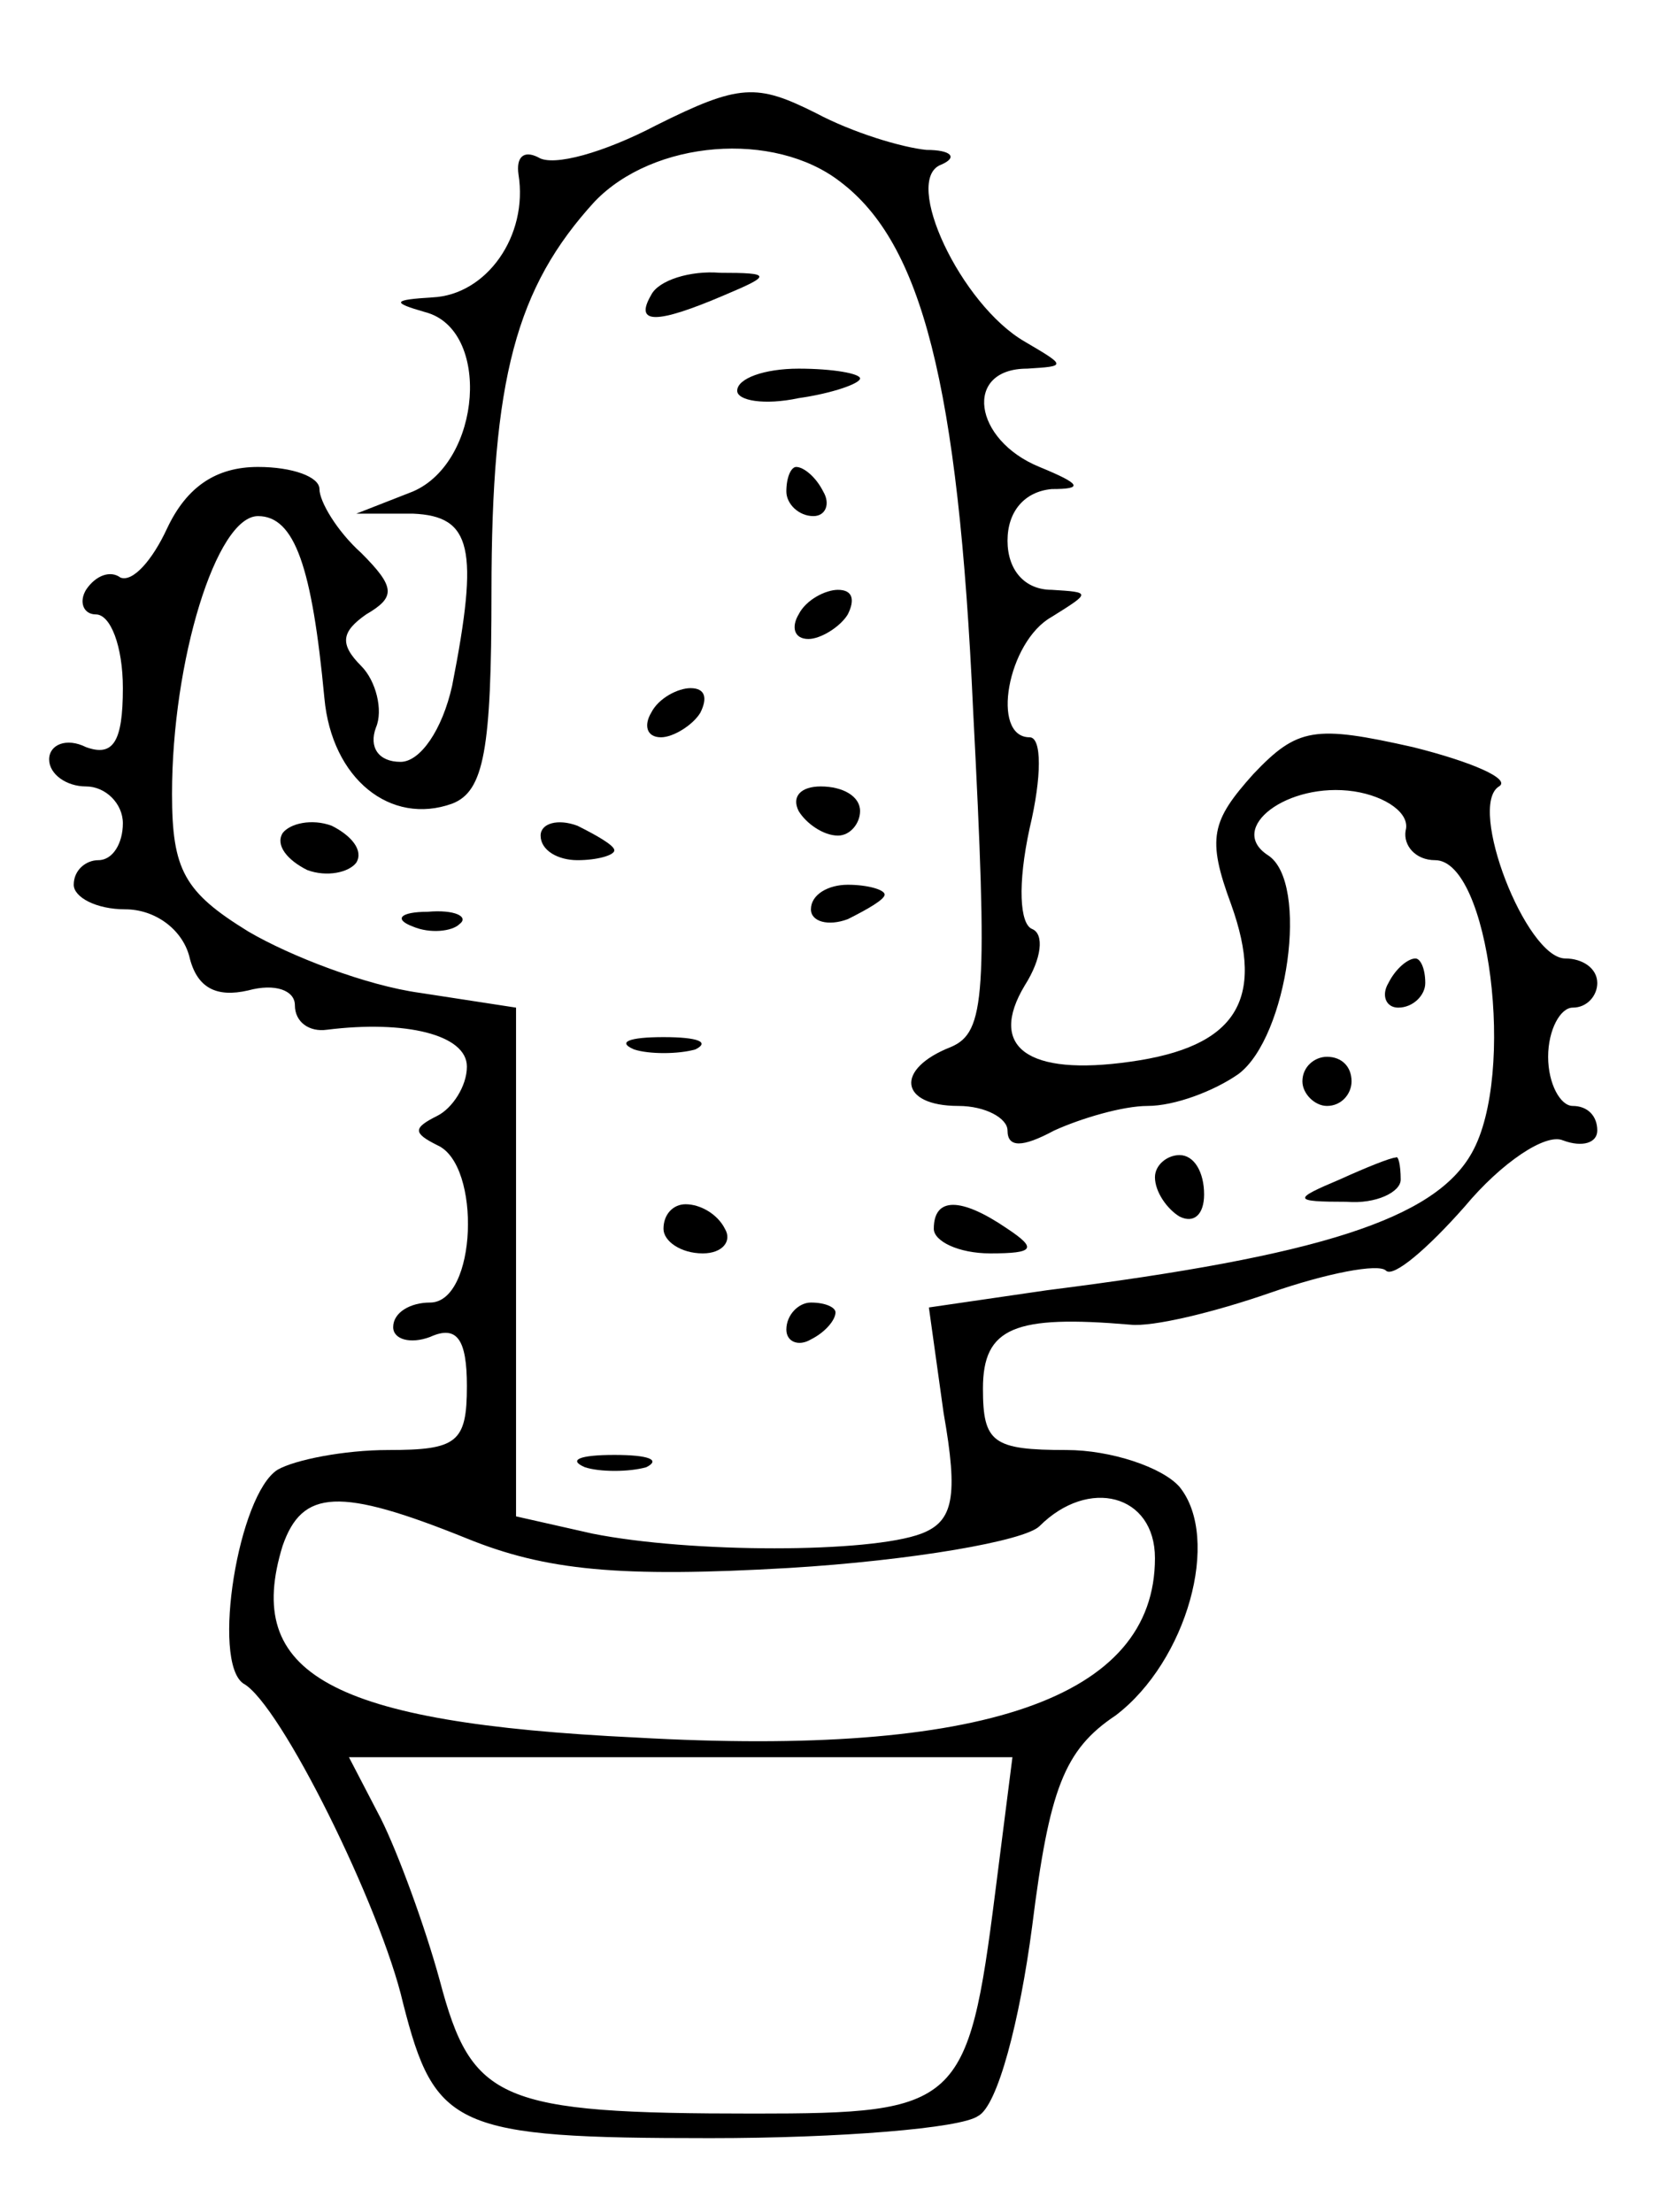 <?xml version="1.0" standalone="no"?>
<!DOCTYPE svg PUBLIC "-//W3C//DTD SVG 20010904//EN"
 "http://www.w3.org/TR/2001/REC-SVG-20010904/DTD/svg10.dtd">
<svg version="1.0" xmlns="http://www.w3.org/2000/svg"
 width="68pt" height="90pt" viewBox="0 0 68 90"
 preserveAspectRatio="xMidYMid meet">

<g transform="translate(0,90) scale(0.1,-0.1)"
fill="#000000" stroke="none">
<path d="M267 849 c-21 -11 -42 -17 -48 -13 -6 3 -9 0 -8 -7 4 -25 -13 -49
-35 -50 -16 -1 -17 -2 -3 -6 27 -7 23 -61 -5 -73 l-23 -9 23 0 c24 -1 27 -14
16 -70 -4 -18 -13 -31 -21 -31 -9 0 -13 6 -10 14 3 7 0 19 -6 25 -9 9 -8 14 2
21 12 7 12 11 -2 25 -10 9 -17 21 -17 26 0 5 -11 9 -25 9 -17 0 -29 -8 -37
-25 -6 -13 -14 -22 -19 -20 -4 3 -10 1 -14 -5 -3 -5 -1 -10 4 -10 6 0 11 -13
11 -30 0 -22 -4 -28 -15 -24 -8 4 -15 1 -15 -5 0 -6 7 -11 15 -11 8 0 15 -7
15 -15 0 -8 -4 -15 -10 -15 -5 0 -10 -4 -10 -10 0 -5 9 -10 21 -10 12 0 23 -8
26 -19 3 -13 11 -17 24 -14 11 3 19 0 19 -6 0 -7 6 -11 13 -10 32 4 57 -2 57
-15 0 -8 -6 -17 -12 -20 -10 -5 -10 -7 0 -12 18 -8 16 -64 -3 -64 -8 0 -15 -4
-15 -10 0 -5 7 -7 15 -4 11 5 15 -1 15 -20 0 -23 -4 -26 -32 -26 -18 0 -38 -4
-45 -8 -16 -10 -27 -78 -14 -87 15 -8 56 -91 65 -130 13 -51 21 -55 125 -55
53 0 102 4 109 9 8 4 17 39 22 77 7 56 13 72 34 86 29 22 43 72 26 93 -7 8
-28 15 -46 15 -30 0 -34 3 -34 25 0 25 13 30 60 26 9 -1 34 5 57 13 23 8 44
12 47 9 3 -3 17 9 32 26 15 18 33 30 40 27 8 -3 14 -1 14 4 0 6 -4 10 -10 10
-5 0 -10 9 -10 20 0 11 5 20 10 20 6 0 10 5 10 10 0 6 -6 10 -13 10 -16 0 -40
62 -27 70 5 3 -11 10 -35 16 -40 9 -47 8 -65 -11 -17 -19 -19 -26 -9 -53 14
-39 2 -58 -41 -64 -42 -6 -58 6 -43 31 7 11 8 21 3 23 -5 2 -6 18 -1 41 5 21
5 37 0 37 -16 0 -9 39 9 49 16 10 16 10 0 11 -11 0 -18 8 -18 20 0 12 7 20 18
21 13 0 12 2 -5 9 -27 11 -31 40 -5 40 16 1 16 1 -1 11 -26 15 -50 66 -34 72
7 3 4 6 -6 6 -10 1 -30 7 -45 15 -24 12 -31 12 -65 -5z m75 -23 c33 -25 48
-82 54 -215 6 -116 5 -131 -9 -137 -23 -9 -21 -24 3 -24 11 0 20 -5 20 -10 0
-7 6 -7 19 0 11 5 28 10 38 10 11 0 27 6 37 13 20 15 29 78 12 89 -17 11 8 30
35 26 13 -2 23 -9 21 -16 -1 -6 4 -12 12 -12 22 0 33 -87 15 -119 -15 -27 -62
-42 -173 -56 l-48 -7 6 -43 c6 -34 4 -44 -9 -49 -21 -8 -94 -8 -134 0 l-31 7
0 103 0 104 -39 6 c-22 3 -53 15 -70 25 -26 16 -31 25 -31 56 0 54 18 113 35
113 15 0 22 -21 27 -74 3 -33 27 -52 52 -43 13 5 16 22 16 86 0 87 10 124 42
159 24 25 73 29 100 8z m-152 -552 c32 -13 62 -16 131 -12 50 3 96 11 102 17
20 20 47 13 47 -13 0 -57 -70 -81 -211 -73 -125 6 -160 26 -144 78 8 23 23 24
75 3z m215 -144 c-11 -87 -15 -90 -98 -90 -104 0 -115 5 -128 54 -6 22 -17 52
-24 66 l-13 25 135 0 135 0 -7 -55z"/>
<path d="M265 780 c-7 -12 2 -12 30 0 19 8 19 9 -2 9 -12 1 -25 -3 -28 -9z"/>
<path d="M300 741 c0 -4 11 -6 25 -3 14 2 25 6 25 8 0 2 -11 4 -25 4 -14 0
-25 -4 -25 -9z"/>
<path d="M320 700 c0 -5 5 -10 11 -10 5 0 7 5 4 10 -3 6 -8 10 -11 10 -2 0 -4
-4 -4 -10z"/>
<path d="M325 650 c-3 -5 -2 -10 4 -10 5 0 13 5 16 10 3 6 2 10 -4 10 -5 0
-13 -4 -16 -10z"/>
<path d="M265 610 c-3 -5 -2 -10 4 -10 5 0 13 5 16 10 3 6 2 10 -4 10 -5 0
-13 -4 -16 -10z"/>
<path d="M325 570 c3 -5 10 -10 16 -10 5 0 9 5 9 10 0 6 -7 10 -16 10 -8 0
-12 -4 -9 -10z"/>
<path d="M115 561 c-3 -5 2 -11 10 -15 8 -3 17 -1 20 3 3 5 -2 11 -10 15 -8 3
-17 1 -20 -3z"/>
<path d="M220 560 c0 -6 7 -10 15 -10 8 0 15 2 15 4 0 2 -7 6 -15 10 -8 3 -15
1 -15 -4z"/>
<path d="M330 530 c0 -5 7 -7 15 -4 8 4 15 8 15 10 0 2 -7 4 -15 4 -8 0 -15
-4 -15 -10z"/>
<path d="M168 523 c7 -3 16 -2 19 1 4 3 -2 6 -13 5 -11 0 -14 -3 -6 -6z"/>
<path d="M565 500 c-3 -5 -1 -10 4 -10 6 0 11 5 11 10 0 6 -2 10 -4 10 -3 0
-8 -4 -11 -10z"/>
<path d="M258 473 c6 -2 18 -2 25 0 6 3 1 5 -13 5 -14 0 -19 -2 -12 -5z"/>
<path d="M530 460 c0 -5 5 -10 10 -10 6 0 10 5 10 10 0 6 -4 10 -10 10 -5 0
-10 -4 -10 -10z"/>
<path d="M470 421 c0 -6 5 -13 10 -16 6 -3 10 1 10 9 0 9 -4 16 -10 16 -5 0
-10 -4 -10 -9z"/>
<path d="M545 420 c-19 -8 -19 -9 3 -9 12 -1 22 4 22 9 0 6 -1 10 -2 9 -2 0
-12 -4 -23 -9z"/>
<path d="M270 400 c0 -5 7 -10 16 -10 8 0 12 5 9 10 -3 6 -10 10 -16 10 -5 0
-9 -4 -9 -10z"/>
<path d="M380 400 c0 -5 10 -10 23 -10 18 0 19 2 7 10 -19 13 -30 13 -30 0z"/>
<path d="M320 359 c0 -5 5 -7 10 -4 6 3 10 8 10 11 0 2 -4 4 -10 4 -5 0 -10
-5 -10 -11z"/>
<path d="M238 303 c6 -2 18 -2 25 0 6 3 1 5 -13 5 -14 0 -19 -2 -12 -5z"/>
</g>
</svg>
